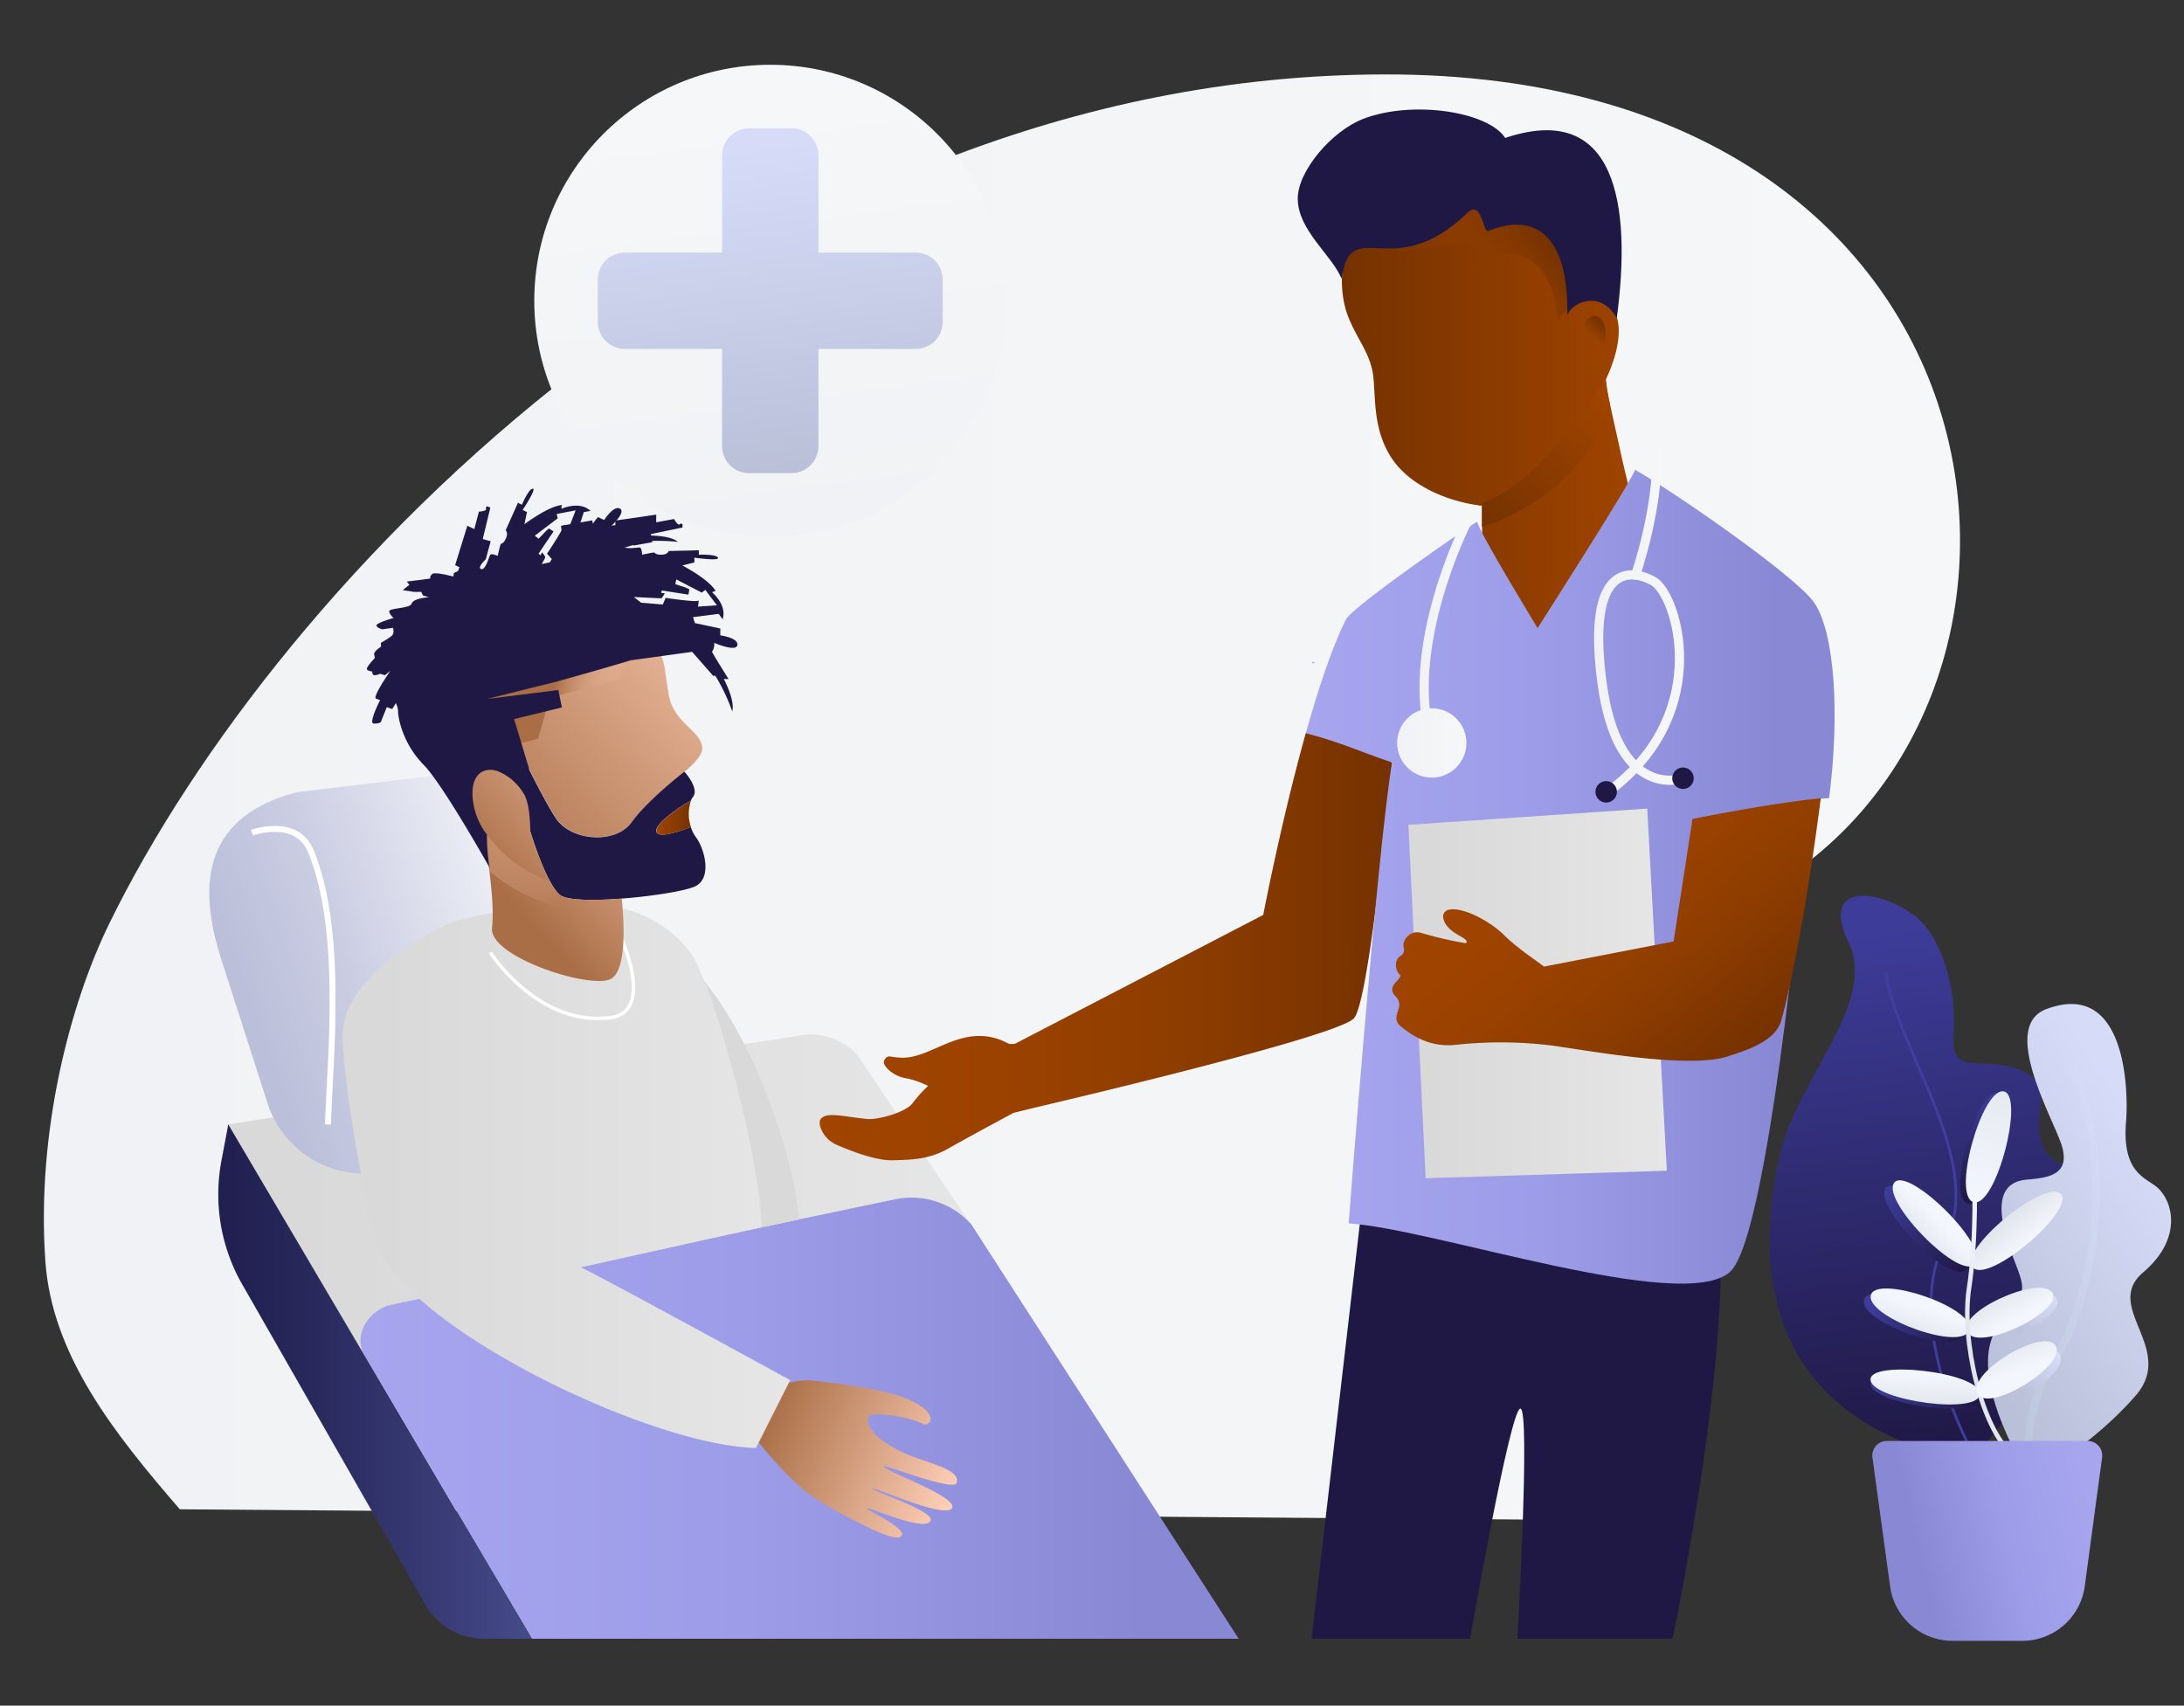 <svg xmlns="http://www.w3.org/2000/svg" xmlns:xlink="http://www.w3.org/1999/xlink" viewBox="0 0 736 574.85"><rect x="0" y="0" width="736" height="574.85" fill="#333333" stroke="none"/><defs><style>.cls-1{fill:url(#Безымянный_градиент_263);}.cls-2{fill:#1f1844;}.cls-3{fill:url(#Безымянный_градиент_9);}.cls-4{fill:url(#Безымянный_градиент_271);}.cls-10,.cls-23,.cls-25,.cls-35,.cls-47,.cls-48,.cls-49,.cls-5{fill:none;stroke-miterlimit:10;}.cls-10,.cls-5{stroke:#fff;}.cls-5{stroke-width:2px;}.cls-6{fill:url(#Безымянный_градиент_250);}.cls-7{fill:url(#Безымянный_градиент_14);}.cls-8{fill:url(#Безымянный_градиент_157);}.cls-9{fill:url(#Безымянный_градиент_9-2);}.cls-10{stroke-width:1.17px;}.cls-11{fill:url(#Безымянный_градиент_139);}.cls-12{fill:url(#Безымянный_градиент_263-2);}.cls-13{fill:url(#Безымянный_градиент_123);}.cls-14{fill:url(#Безымянный_градиент_122);}.cls-15{fill:url(#Безымянный_градиент_48);}.cls-16{fill:url(#Безымянный_градиент_123-2);}.cls-17{fill:url(#Безымянный_градиент_250-2);}.cls-18{fill:url(#Безымянный_градиент_13);}.cls-19{fill:url(#Безымянный_градиент_250-3);}.cls-20{fill:url(#Безымянный_градиент_9-3);}.cls-21{fill:url(#Безымянный_градиент_13-2);}.cls-22{fill:url(#Безымянный_градиент_5);}.cls-23{stroke-width:0.9px;stroke:url(#Безымянный_градиент_2);}.cls-24{fill:url(#Безымянный_градиент_17);}.cls-25{stroke-width:2.59px;stroke:url(#Безымянный_градиент_164);}.cls-26{fill:url(#Безымянный_градиент_5-2);}.cls-27{fill:url(#Безымянный_градиент_5-3);}.cls-28{fill:url(#Безымянный_градиент_5-4);}.cls-29{fill:url(#Безымянный_градиент_18);}.cls-30{fill:url(#Безымянный_градиент_33);}.cls-31{fill:url(#Безымянный_градиент_33-2);}.cls-32{fill:url(#Безымянный_градиент_33-3);}.cls-33{fill:url(#Безымянный_градиент_17-2);}.cls-34{fill:url(#Безымянный_градиент_33-4);}.cls-35{stroke-width:1.51px;stroke:url(#Безымянный_градиент_33-5);}.cls-36{fill:url(#Безымянный_градиент_33-6);}.cls-37{fill:url(#Безымянный_градиент_17-3);}.cls-38{fill:url(#Безымянный_градиент_33-7);}.cls-39{fill:url(#Безымянный_градиент_11);}.cls-40{fill:url(#Безымянный_градиент_144);}.cls-41{fill:url(#Безымянный_градиент_17-4);}.cls-42{fill:url(#Безымянный_градиент_157-2);}.cls-43{fill:url(#Безымянный_градиент_15);}.cls-44{fill:url(#Безымянный_градиент_123-3);}.cls-45{fill:url(#Безымянный_градиент_157-3);}.cls-46{fill:url(#Безымянный_градиент_15-2);}.cls-47,.cls-49{stroke-linecap:round;}.cls-47,.cls-48,.cls-49{stroke-width:3.1px;}.cls-47{stroke:url(#Безымянный_градиент_263-3);}.cls-48{stroke:url(#Безымянный_градиент_263-4);}.cls-49{stroke:url(#Безымянный_градиент_263-5);}.cls-50{fill:url(#Безымянный_градиент_263-6);}</style><linearGradient id="Безымянный_градиент_263" x1="14.78" y1="268.64" x2="660.52" y2="268.64" gradientUnits="userSpaceOnUse"><stop offset="0" stop-color="#f0f2f5"/><stop offset="0.99" stop-color="#f5f7f8"/></linearGradient><linearGradient id="Безымянный_градиент_9" x1="76.93" y1="403.52" x2="333.18" y2="403.52" gradientUnits="userSpaceOnUse"><stop offset="0.09" stop-color="#d9d9d9"/><stop offset="1" stop-color="#e6e6e6"/></linearGradient><linearGradient id="Безымянный_градиент_271" x1="86.36" y1="348.72" x2="202.64" y2="307.74" gradientUnits="userSpaceOnUse"><stop offset="0.01" stop-color="#bbbfd9"/><stop offset="0.29" stop-color="#cacde2"/><stop offset="0.84" stop-color="#f2f3f8"/><stop offset="1" stop-color="#fff"/></linearGradient><linearGradient id="Безымянный_градиент_250" x1="121.44" y1="477.96" x2="417.43" y2="477.96" gradientUnits="userSpaceOnUse"><stop offset="0" stop-color="#a7a5ee"/><stop offset="0.44" stop-color="#9d9ce8"/><stop offset="0.89" stop-color="#8988d5"/></linearGradient><linearGradient id="Безымянный_градиент_14" x1="212.9" y1="369.64" x2="244.62" y2="361.19" gradientUnits="userSpaceOnUse"><stop offset="0" stop-color="#9c9c9c"/><stop offset="0.58" stop-color="#c6c6c6"/><stop offset="0.91" stop-color="#d9d9d9"/></linearGradient><linearGradient id="Безымянный_градиент_157" x1="549.66" y1="429.36" x2="619.58" y2="429.36" gradientTransform="translate(-81.99 -132.64) rotate(22.79)" gradientUnits="userSpaceOnUse"><stop offset="0" stop-color="#a96e46"/><stop offset="1" stop-color="#ffd0b9"/></linearGradient><linearGradient id="Безымянный_градиент_9-2" x1="115.45" y1="396.46" x2="266.29" y2="396.46" xlink:href="#Безымянный_градиент_9"/><linearGradient id="Безымянный_градиент_139" x1="73.56" y1="465.62" x2="179.14" y2="465.62" gradientUnits="userSpaceOnUse"><stop offset="0" stop-color="#201f4f"/><stop offset="0.26" stop-color="#27275a"/><stop offset="0.72" stop-color="#393c76"/><stop offset="1" stop-color="#464b8b"/></linearGradient><linearGradient id="Безымянный_градиент_263-2" x1="269.84" y1="179.16" x2="250.33" y2="31.15" xlink:href="#Безымянный_градиент_263"/><linearGradient id="Безымянный_градиент_123" x1="452.1" y1="145.36" x2="550.87" y2="145.36" gradientUnits="userSpaceOnUse"><stop offset="0" stop-color="#753200"/><stop offset="1" stop-color="#a04400"/></linearGradient><linearGradient id="Безымянный_градиент_122" x1="339.39" y1="392.15" x2="381.43" y2="364.98" gradientTransform="translate(110.05 -260.69) rotate(-4.83)" gradientUnits="userSpaceOnUse"><stop offset="0" stop-color="#a04400" stop-opacity="0"/><stop offset="0.18" stop-color="#9a4100" stop-opacity="0.14"/><stop offset="0.52" stop-color="#8a3b00" stop-opacity="0.52"/><stop offset="0.9" stop-color="#753200"/></linearGradient><linearGradient id="Безымянный_градиент_48" x1="542.44" y1="136.22" x2="499.98" y2="177.89" gradientUnits="userSpaceOnUse"><stop offset="0" stop-color="#a04400"/><stop offset="1" stop-color="#753200"/></linearGradient><linearGradient id="Безымянный_градиент_123-2" x1="397.85" y1="404.85" x2="393.1" y2="409.51" gradientTransform="translate(110.05 -260.69) rotate(-4.83)" xlink:href="#Безымянный_градиент_123"/><linearGradient id="Безымянный_градиент_250-2" x1="442.16" y1="223.27" x2="443.1" y2="223.27" xlink:href="#Безымянный_градиент_250"/><linearGradient id="Безымянный_градиент_13" x1="276.21" y1="319.06" x2="469.13" y2="319.06" gradientUnits="userSpaceOnUse"><stop offset="0" stop-color="#a04400"/><stop offset="0.3" stop-color="#9c4200"/><stop offset="0.62" stop-color="#8e3d00"/><stop offset="0.95" stop-color="#793300"/><stop offset="1" stop-color="#753200"/></linearGradient><linearGradient id="Безымянный_градиент_250-3" x1="440.07" y1="295.49" x2="618.26" y2="295.49" xlink:href="#Безымянный_градиент_250"/><linearGradient id="Безымянный_градиент_9-3" x1="474.62" y1="334.81" x2="561.72" y2="334.81" xlink:href="#Безымянный_градиент_9"/><linearGradient id="Безымянный_градиент_13-2" x1="518.08" y1="278.4" x2="585.92" y2="358.36" xlink:href="#Безымянный_градиент_13"/><linearGradient id="Безымянный_градиент_5" x1="659.21" y1="491.08" x2="635.54" y2="311.47" gradientUnits="userSpaceOnUse"><stop offset="0" stop-color="#1f1844"/><stop offset="0.99" stop-color="#3d3c99"/></linearGradient><linearGradient id="Безымянный_градиент_2" x1="663.33" y1="485.72" x2="642.4" y2="326.93" gradientUnits="userSpaceOnUse"><stop offset="0" stop-color="#3f3d9e"/><stop offset="0.99" stop-color="#423e9f"/></linearGradient><linearGradient id="Безымянный_градиент_17" x1="379.42" y1="586.97" x2="467.49" y2="566.73" gradientTransform="translate(90.15 28.28) rotate(-20.88)" gradientUnits="userSpaceOnUse"><stop offset="0.01" stop-color="#bbc0d9"/><stop offset="1" stop-color="#d6dbf8"/></linearGradient><linearGradient id="Безымянный_градиент_164" x1="214.14" y1="616.48" x2="281.69" y2="628.85" gradientTransform="matrix(0.86, -0.52, 0.52, 0.86, 160.84, 37.52)" gradientUnits="userSpaceOnUse"><stop offset="0" stop-color="#bac6d8"/><stop offset="0.99" stop-color="#d6dbf8"/></linearGradient><linearGradient id="Безымянный_градиент_5-2" x1="662.85" y1="427.67" x2="635.78" y2="401.07" xlink:href="#Безымянный_градиент_5"/><linearGradient id="Безымянный_градиент_5-3" x1="661.99" y1="450.02" x2="630.49" y2="439.06" xlink:href="#Безымянный_градиент_5"/><linearGradient id="Безымянный_градиент_5-4" x1="667.22" y1="470.99" x2="630.19" y2="466.56" xlink:href="#Безымянный_градиент_5"/><linearGradient id="Безымянный_градиент_18" x1="672.59" y1="369.29" x2="663.94" y2="404.68" gradientUnits="userSpaceOnUse"><stop offset="0.01" stop-color="#3d3c99"/><stop offset="1" stop-color="#1f1844"/></linearGradient><linearGradient id="Безымянный_градиент_33" x1="-142.3" y1="708.43" x2="-130.87" y2="708.43" gradientTransform="translate(241.16 -179.94) rotate(-45.37)" gradientUnits="userSpaceOnUse"><stop offset="0" stop-color="#e0e4eb"/><stop offset="0.99" stop-color="#f3f6fd"/></linearGradient><linearGradient id="Безымянный_градиент_33-2" x1="-669.09" y1="669.91" x2="-657.54" y2="669.91" gradientTransform="translate(210.56 -390.27) rotate(-72.22)" xlink:href="#Безымянный_градиент_33"/><linearGradient id="Безымянный_градиент_33-3" x1="959.23" y1="-475.31" x2="970.68" y2="-475.31" gradientTransform="matrix(0.63, 0.78, -0.78, 0.63, -299.6, -38.26)" xlink:href="#Безымянный_градиент_33"/><linearGradient id="Безымянный_градиент_17-2" x1="678.88" y1="448.88" x2="690.81" y2="436.64" gradientTransform="matrix(1, 0, 0, 1, 0, 0)" xlink:href="#Безымянный_градиент_17"/><linearGradient id="Безымянный_градиент_33-4" x1="936.48" y1="-624.93" x2="948.2" y2="-624.93" gradientTransform="matrix(0.5, 0.87, -0.77, 0.45, -277.85, -97.86)" xlink:href="#Безымянный_градиент_33"/><linearGradient id="Безымянный_градиент_33-5" x1="469.59" y1="550.76" x2="486.44" y2="550.76" gradientTransform="translate(76.34 19.37) rotate(-13.38)" xlink:href="#Безымянный_градиент_33"/><linearGradient id="Безымянный_градиент_33-6" x1="-929.13" y1="502.42" x2="-917.15" y2="502.42" gradientTransform="matrix(0.04, -0.93, 1, 0.04, 180.82, -409.91)" xlink:href="#Безымянный_градиент_33"/><linearGradient id="Безымянный_градиент_17-3" x1="679.15" y1="468.1" x2="691.05" y2="454.89" gradientTransform="matrix(1, 0, 0, 1, 0, 0)" xlink:href="#Безымянный_градиент_17"/><linearGradient id="Безымянный_градиент_33-7" x1="927.8" y1="-824.2" x2="940.78" y2="-824.2" gradientTransform="matrix(0.35, 0.94, -0.74, 0.28, -258.33, -191.15)" xlink:href="#Безымянный_градиент_33"/><linearGradient id="Безымянный_градиент_11" x1="674.45" y1="368.78" x2="665.79" y2="404.17" gradientUnits="userSpaceOnUse"><stop offset="0" stop-color="#e6eaf1"/><stop offset="0.99" stop-color="#f3f6fd"/></linearGradient><linearGradient id="Безымянный_градиент_144" x1="639.06" y1="524.07" x2="705.01" y2="508.91" gradientUnits="userSpaceOnUse"><stop offset="0.11" stop-color="#8988d5"/><stop offset="0.56" stop-color="#9d9ce8"/><stop offset="1" stop-color="#a7a5ee"/></linearGradient><linearGradient id="Безымянный_градиент_17-4" x1="267.14" y1="158.7" x2="252.76" y2="49.61" gradientTransform="matrix(1, 0, 0, 1, 0, 0)" xlink:href="#Безымянный_градиент_17"/><linearGradient id="Безымянный_градиент_157-2" x1="-685.07" y1="288.02" x2="-790.12" y2="189.39" gradientTransform="matrix(-1, 0, 0, 1, -530.34, 0)" xlink:href="#Безымянный_градиент_157"/><linearGradient id="Безымянный_градиент_15" x1="-738.81" y1="238.02" x2="-716.67" y2="233.29" gradientTransform="matrix(-1, 0, 0, 1, -530.34, 0)" gradientUnits="userSpaceOnUse"><stop offset="0" stop-color="#ffd0b9" stop-opacity="0"/><stop offset="1" stop-color="#a96e46"/></linearGradient><linearGradient id="Безымянный_градиент_123-3" x1="-763.2" y1="275.58" x2="-751.53" y2="275.58" gradientTransform="matrix(-1, 0, 0, 1, -530.34, 0)" xlink:href="#Безымянный_градиент_123"/><linearGradient id="Безымянный_градиент_157-3" x1="-703.1" y1="304.54" x2="-762.07" y2="249.17" gradientTransform="matrix(-1, 0, 0, 1, -530.34, 0)" xlink:href="#Безымянный_градиент_157"/><linearGradient id="Безымянный_градиент_15-2" x1="-721.66" y1="298.71" x2="-658.38" y2="277.18" xlink:href="#Безымянный_градиент_15"/><linearGradient id="Безымянный_градиент_263-3" x1="549.64" y1="173.14" x2="559.81" y2="173.14" xlink:href="#Безымянный_градиент_263"/><linearGradient id="Безымянный_градиент_263-4" x1="589.79" y1="349.56" x2="623.98" y2="349.56" gradientTransform="translate(-26.61 -163.18) rotate(4.19)" xlink:href="#Безымянный_градиент_263"/><linearGradient id="Безымянный_градиент_263-5" x1="478.38" y1="213.35" x2="495.73" y2="213.35" xlink:href="#Безымянный_градиент_263"/><linearGradient id="Безымянный_градиент_263-6" x1="470.82" y1="250.39" x2="494.18" y2="250.39" xlink:href="#Безымянный_градиент_263"/></defs><title>01</title><g id="_01" data-name="01"><path class="cls-1" d="M589.12,303.36C707.65,242.73,686.39,24.62,466.46,25.08,255.73,25.52,93.53,195.31,36.84,311.23c-13.32,27.22-24.61,70.46-21.55,113.85C17.51,456.67,38.4,483,60.61,508.67l464.55,3.54c49.17-32.32,46-64.55,35.93-95.55-1.61-4.95-3.39-9.86-5.16-14.74-19.84.16-40.25-2.19-59.94.79,19.69-3,40.1-.63,59.94-.79C543.12,366.61,530.82,333.17,589.12,303.36Z"/><path class="cls-2" d="M496,402.72c26.76-4.06,54.84,1.75,81-2.31-2-30.61-7.91-49.05-7.91-49.05l-104.86,9.78L442,552.29h53.42s13.5-77.57,16.94-77.57-1,77.57-1,77.57h52.29S588,435.92,577,400.41C550.84,404.47,522.76,398.66,496,402.72Z"/><path class="cls-3" d="M76.93,378.95l46.85,79.46,209.39-36.69-44-65.85a21.16,21.16,0,0,0-20.71-6.69Z"/><path class="cls-4" d="M100.06,267c-32.41,8.45-33.21,32.3-25.47,56.39l15.54,48.35a34.28,34.28,0,0,0,39.55,23.08l108.18-22.3L176.45,257.74Z"/><path class="cls-5" d="M84.92,280.63s15-5.46,19.84,6.24c11,26.56,6.59,69.36,5.73,92.08"/><path class="cls-6" d="M327.29,412.59a27.08,27.08,0,0,0-25.68-8.39L132,439.71c-7.74,1.62-13.23,10.36-9.11,17.11l56.38,95.47H417.43Z"/><path class="cls-7" d="M234.49,327.33c-10.37-11.44-14.79-13.13-18.54-14.81l28,73.61L245.75,416l23.53-5C267.43,389.46,254,348.83,234.49,327.33Z"/><path class="cls-8" d="M272.82,465.18s-5.82,0-8.54,1.54L254.76,485s9,11.45,16.79,17.67c3.59,2.88,9.72,6.38,15.66,9.43,6.91,3.54,15.94,8,16.74,5.17.74-2.65-11.73-8.27-11.84-8.86-.2-1.08,20,8.37,21.52,4,1.16-3.21-19.71-9.87-19.49-10.66s25.26,10.67,26.75,6.3c1.33-3.88-23.71-12.66-23.07-13.89.33-.63,23.56,8.66,24.56,5.62,1.66-5-11.89-7-19.19-10.78s-11-7.34-10.67-11.18c.14-1.92,7.05-.86,7.05-.86s6.77.69,11.38,2.91a1.82,1.82,0,0,0,2.65-1.52c0-3.78-7.26-6.79-10.73-7.94-10-3.31-30.09-5.23-30.09-5.23"/><path class="cls-9" d="M197.18,305a42.4,42.4,0,0,1,27.59,8.15,37,37,0,0,1,8.35,8.6c7.23,10.52,23.19,68.28,23.54,91.86l-60.93,13.52c4.41,1.8,70.56,38,70.56,38L254.76,488c-36.37-.78-121.21-42.07-128.41-70.71-5.5-21.86-10.66-54.85-10.9-68.09-.33-17.91,24.17-32.22,33.37-36.82s30.07-6.41,30.07-6.41Z"/><path class="cls-10" d="M165.24,321s15.88,24.95,40.28,22c16.84-2,1.76-31.68,1.76-31.68"/><path class="cls-11" d="M76.93,378.95l-2.31,12.27a61.07,61.07,0,0,0,6.56,40.86l62.23,108.81a22.65,22.65,0,0,0,19.66,11.41h16.07Z"/><circle class="cls-12" cx="259.58" cy="101.36" r="79.53"/><path class="cls-13" d="M529.16,223.5c-14.2,3.55-29.7-27.14-29.7-27.14l0-4.75,0-14,0-7.27a7.12,7.12,0,0,1-1.51-.1c-.67-.08-1.53-.21-2.53-.4-6.92-1.33-20.81-5.63-27.33-16.86-6-10.38-4.22-21.65-5.65-28.24s-5.15-10.66-8-17.75c-3.67-9.1-2.56-21.77,1.46-25.59,18.05-17.34,58.56-14.2,58.56-14.2s14,2.77,14.9,30.32c1.1-1.16-.21,5,1.49,4.25,3.57-1.53,6.88-1.68,9.44-.47,5.62,2.61,7.7,11.57,1.13,26.07l-.24.51a60.6,60.6,0,0,0,1.25,7.62q.12.57.24,1.17v0c1,4.64,2.34,10.65,3.62,16.45,1.87,8.39,3.78,15.55,4.49,18.33C552.35,178.19,543.39,219.95,529.16,223.5Z"/><path class="cls-14" d="M529.25,97.48c-.95-27.56-14.9-30.32-14.9-30.32S473.84,64,455.79,81.35c-2.84,2.7-2.24,7.94-2,12.48,6.85-8.55,24.37-9.58,37.81-12.15,6.43-1.23,5.08,6.24,6.94,6.17,13.61-5.7,24.51-.63,26.41,19.94l5.64-6C529.14,102.07,530.32,96.35,529.25,97.48Z"/><path class="cls-2" d="M507.25,46.49c-5.72-8.86-31.19-12.83-47.82-6.44-10.65,4.09-22.11,17.61-22.09,26.88,0,10.69,11.62,19.14,14.76,27,3.27-22.23,17,2.31,42.45-22.21,4.71-4.55,5.09,6.24,6.93,6.17,15.36-6.43,27.28.83,26.69,28.61.34-3.57,10.66-9.86,16.68.7C550,68.63,544.47,34,507.25,46.49Z"/><path class="cls-15" d="M542.57,136.63s0,0,0,0c-7,21.54-24.51,34.92-43.17,40.92l0-7.27a7.12,7.12,0,0,1-1.51-.1c19.64-6.72,34.81-30.41,43.45-42.87-.07.17-.15.34-.23.51a60.6,60.6,0,0,0,1.25,7.62C542.4,135.84,542.48,136.23,542.57,136.63Z"/><path class="cls-16" d="M533.55,109.91s2.43-5.68,5.77-2.54.87,10.35.87,10.35Z"/><path class="cls-17" d="M442.24,223.46c1.23.11,1.1-.05-.06-.42C442.14,223.31,442.16,223.46,442.24,223.46Z"/><path class="cls-18" d="M440.07,247c-8.3,29.62-14.36,61.35-14.36,61.35l-83.59,43.39a5.91,5.91,0,0,1-2.22,0c-14.91-8-25.52,5.07-36,4.73-4.43-.14-4.59-1.18-5.83.72s3.26,5.58,6.92,6.13a30.53,30.53,0,0,1,7.79,2.66,43.2,43.2,0,0,0-5.29,5.87c-2.22,3-11.59,5.64-15.3,5.27-7.78-.78-12.81-2.3-15.23-.39-1,.79-.85,2.2-.32,3.6a10,10,0,0,0,5.43,5.55c4.57,2,13.37,5.41,18.94,5.16,4.43-.19,11.45.09,18.31-3.82s22.2-12.14,22.2-12.14l7.06-1.75h0s100.56-23.39,107.56-30c4.76-4.51,10.5-63.75,13-86.37C457.07,249.35,453.86,250.91,440.07,247Z"/><path class="cls-19" d="M611.3,203c-6.36-9.08-48.2-37.93-60.33-44.68,0,2.11-32.8,53.34-32.8,53.34S498,178.64,497.85,175.84c0-.48-42.07,28.5-44.28,32.93-4.74,9.52-9.4,23.64-13.5,38.28,13.79,3.87,16.55,5.67,29.06,9.92C464,287.43,454.5,412.31,454.5,412.31c28.73,1.83,112.42,30.61,128.5,16.36,14.11-12.51,26.6-159.25,26.6-159.25s5.47-.31,6.81-.44C620.07,240.21,618.26,213,611.3,203Z"/><polygon class="cls-20" points="555.12 272.52 474.62 277.98 480.45 397.09 561.72 394.56 555.12 272.52"/><path class="cls-21" d="M570.37,276,564,317.3l-43.71,8.47v0c-.19-.42-8.65-5.86-13.26-10.47-5.21-5.21-15-10.13-19.32-8.54a2.37,2.37,0,0,0-1.35,2.61c1.19,5.66,9.4,6.62,7.65,8.53A127.27,127.27,0,0,1,479,314.43c-3.8-1.17-6.76,2.55-5.9,5.13a2.28,2.28,0,0,1-1.07,2.56c-2.48,1.62-1.68,5.06-.4,6.24,1.61,1.49-5,3.72-1.33,7.44s-2.31,6.77,1.78,10.12,10.14,7.27,19.07,6.15a140.56,140.56,0,0,1,30.9.19c10.43,1.27,46.87,8.31,60.38,3.71,4.73-1.61,15.75-4.61,17.81-11.95,4.48-15.94,9.7-46.38,13.35-75C597.1,270.63,570.37,276,570.37,276Z"/><path class="cls-22" d="M664.8,491.66S691,462.52,688.21,451s13.47-25.44,13.79-42.18c.36-19-9.77-13.89-13.27-22-5.19-12,6.37-22.65-11.11-27.25-11.94-3.14-20.33,3-19.24-11.78s-4.25-33-13.82-39.68c-13.66-9.48-30.92-9.51-21.56,9.59,9.84,20.08-17.67,46.46-23.25,71.55C578.29,485.65,664.8,491.66,664.8,491.66Z"/><path class="cls-23" d="M635.58,327.83c3,24.71,34,64.19,19.94,90.58s7.24,67.23,7.24,67.23"/><path class="cls-24" d="M722.22,428.84c-13.75,11.68,11.3,25.67-2.55,41.56s-34.33,29.08-37.07,25c-.69-1-17.47-28.11-11.28-44.54a14.8,14.8,0,0,1,1.67-3.24c8.87-13,10.66-10.39,5.84-22.77-8.28-21.21-3.43-26.7,4.5-27.32s13.73-2.15,11.77-10.42-21.76-40.85-5.54-47c28.08-10.61,27.56,30.6,26.94,37.49-1.48,16.52,5.48,18.92,9.74,22C732.24,404,736,417.16,722.22,428.84Z"/><path class="cls-25" d="M691.15,527.12s-19.2-37.53,2.27-70.86c9.7-15.06,21.26-60,4.39-97.44"/><path class="cls-26" d="M635.32,400.66c4-6.73,32.49,21,27.5,27.11S631.54,407.07,635.32,400.66Z"/><path class="cls-27" d="M628.12,438.51c.57-7.84,35,3.43,33.24,11.17S627.57,446,628.12,438.51Z"/><path class="cls-28" d="M630.4,466.67c-1.51-7.19,36.45-3.05,36.78,4.35S631.84,473.52,630.4,466.67Z"/><path class="cls-29" d="M673.11,368.31c7.66.56-2.25,39.16-9.82,37.38S665.81,367.77,673.11,368.31Z"/><path class="cls-30" d="M638.19,398.83c4-6.73,32.49,21,27.5,27.11S634.41,405.24,638.19,398.83Z"/><path class="cls-31" d="M630.41,436.9c.57-7.84,35,3.43,33.24,11.17S629.87,444.37,630.41,436.9Z"/><path class="cls-32" d="M694.28,402.2c6.1,4.78-24,30.71-29.38,25S688.47,397.65,694.28,402.2Z"/><path class="cls-33" d="M679.76,449.92c.53-5.26,2-10.1,5-13.58,3.64-.72,6.69-.58,8,.92C695.64,440.49,687.92,446.42,679.76,449.92Z"/><path class="cls-34" d="M691.4,435.37c5.13,5.79-23.95,20.36-28.31,13.79S686.52,429.85,691.4,435.37Z"/><path class="cls-35" d="M665.34,396.58s.88,20.05-1.78,37.56,4,47.12,15,56.59"/><path class="cls-36" d="M630.4,465.3c-1.51-7.19,36.45-3.05,36.78,4.35S631.84,472.15,630.4,465.3Z"/><path class="cls-37" d="M681.14,471c-.06-.33-.12-.68-.19-1a94.47,94.47,0,0,1-1.35-11.06c0-.11,0-.23,0-.34,6.2-3.43,12.81-5.16,14.56-2.19C696.36,460.12,688.78,467,681.14,471Z"/><path class="cls-38" d="M692.76,453.54c3.93,6.66-23.26,23.26-26.42,16S689,447.2,692.76,453.54Z"/><path class="cls-39" d="M675,367.8c7.66.56-2.25,39.16-9.82,37.38S667.67,367.26,675,367.8Z"/><path class="cls-40" d="M681.54,553H658a21.24,21.24,0,0,1-21.05-18.4L631,491.2a4.91,4.91,0,0,1,4.86-5.56h67.68a4.91,4.91,0,0,1,4.86,5.56l-5.85,43.42A21.24,21.24,0,0,1,681.54,553Z"/><path class="cls-41" d="M308.57,85.12H275.82V52.37a9.13,9.13,0,0,0-9.13-9.13H252.48a9.13,9.13,0,0,0-9.13,9.13V85.12H210.59a9.13,9.13,0,0,0-9.13,9.13v14.21a9.13,9.13,0,0,0,9.13,9.13h32.75v32.75a9.13,9.13,0,0,0,9.13,9.13h14.21a9.13,9.13,0,0,0,9.13-9.13V117.6h32.75a9.13,9.13,0,0,0,9.13-9.13V94.26A9.13,9.13,0,0,0,308.57,85.12Z"/><path class="cls-42" d="M166.12,240.12c2.47,5.26,8.77,10.84,9,12.53h0c2.6,5.4,8.4,17.16,12.22,23,5.05,7.75,20.13,9,25.62,1.43s17.76-17.05,17.76-17.05,5.92-4.59,5.94-7.69c0-5.94-9.61-8.55-11.27-18-1.88-10.63-.75-10-4.09-16.59l-.05-.1c-1.22-2.37-6-2.47-12.26-1.3-1.63.3-3.37.69-5.17,1.16h0c-13.65,3.49-31.06,11-36.38,14.7C164.54,234.26,164.72,237.13,166.12,240.12Z"/><path class="cls-43" d="M159,236.57l9.13,15.8,13.21-3.44,3.93-13.8,28.49-7.43,8.42,1.13c.72-3.37,1.18-6.92-.9-11L209,216.39l-5.17,1.16h0l-32.94,7.37Z"/><path class="cls-2" d="M164.12,259.92c4.13,1,9.4,3.37,11.85,8.07a21.48,21.48,0,0,1,2.16,12.45c.36-.14.57-.25.57-.25s5.17,17.44,10,21.42c2.27,1.87,11.3,2,20.81,1.23,10.75-.81,22.13-2.7,25-4.24,5.49-2.91,2.91-12.59,0-16.47a11.58,11.58,0,0,1-1.71-3.38c-4.24,1.64-10.49,3.66-11.53,1.77-1.21-2.18,6.34-7.84,11.53-10.64a5.11,5.11,0,0,1,.74-1.3c2.26-2.91-2.91-8.51-2.91-8.51s-12.27,9.44-17.76,17.05-20.56,6.32-25.61-1.43c-3.82-5.86-9.62-17.62-12.22-23,0,.27.05.41.05.41S169.72,258.5,164.12,259.92Z"/><path class="cls-44" d="M221.33,280.52c1,1.89,7.3-.13,11.53-1.77a13.53,13.53,0,0,1,0-8.87C227.67,272.68,220.11,278.34,221.33,280.52Z"/><path class="cls-45" d="M160,277.11a9,9,0,0,0,3.06,3.63c.27,1.62.64,3.85,1,6.43l.76,5.55c.9,7.15,1.59,15.18,1,19.88-1.29,9.9,33.27,20.88,40,17.34,4.78-2.5,4.59-15.5,4.06-23-.12-1.73-.26-3.17-.36-4.1-9.51.74-18.54.64-20.81-1.23a16.45,16.45,0,0,1-3.39-4.64c-3.59-6.57-6.62-16.78-6.62-16.78s.09-8.36-1.94-12.26a19,19,0,0,0-11.62-9c-.19,0-2.38,0-2.59,0C156.74,260.06,155.13,267.28,160,277.11Z"/><path class="cls-2" d="M189.06,177.21l2.81,23.94,20.59,21.4,20.79-2.86,7.07,8.06h.74a62.5,62.5,0,0,1,5.7,12c1-3.84-2.85-10.91-2.85-10.91h1.61s-4.84-7.65-5.58-9.18a4.31,4.31,0,0,0,.74-3s7.44,3.22,7.81.74-5.75-3.27-5.75-3.27l0-2.31L234.17,210l-.62-2,8.64-1.12s.41.54,1.32,1.86c1.61-4.84-3.51-9.09-3.51-9.09a1.64,1.64,0,0,1,1.2-.41c-2.23-4-11.28-8.68-11.28-8.68l4.09-1v-1.61s8.56,1.24,7.94,0-6.45-1-6.45-1v-1.49l-10.17.25s-.25,1.24-2.48,1.24-2-.74-2.48-.74-4,.74-4,.74,0-2.44-.87-2.44-5.33.83-5.52-.66,3.66,0,3.66,0l6.2-1.12-.5-2.73L230,177.77v-1.05a.64.64,0,0,0-1,0c-.5.56-1.86-1.8-1.86-1.8l-6,1.12v-2.6l-13.76,2V177l-1.36.12-1.24-1-4.71,1.55-.5-2.29Zm24.54,24s8.74.43,9.18.43S224,199.9,224,199.9h-1.12L223,199,232,200.4l.31-1.8L231,198l-3.41-1.12.31-1.61,2.61,1.35,6,3.11,1.18-.93,3.91,5.21-6.39.43s.5-2.6,0-2-10.91-.93-10.91-.93l-.93,2.23-7.32-.62Z"/><path class="cls-2" d="M147.18,207.92,170,215.66l18.57-5.37,15.94-24.06,10.31-2.93.32-.67a62.5,62.5,0,0,1,13.31,0c-3-2.55-11.08-2.11-11.08-2.11l.69-1.46s-9,1.09-10.68,1.1a4.31,4.31,0,0,0-2.37-1.95s6.1-5.34,4-6.74-5.41,3.79-5.41,3.79l-2.11-1-5.35,6.93-2.1-.31,2.7-8.28s.66-.14,2.25-.4c-3.68-3.53-9.72-.73-9.72-.73a1.64,1.64,0,0,1,.14-1.26c-4.54.31-12.68,6.47-12.68,6.47l.86-4.12-1.46-.69s4.79-7.2,3.41-7.17-3.66,5.4-3.66,5.4l-1.34-.64-4.14,9.29s1,.76.06,2.77-1.52,1.47-1.74,1.92-1,3.9-1,3.9-2.2-1-2.58-.26-1.54,5.17-3,4.7,1.57-3.3,1.57-3.3l1.65-6.08-2.68-.72,2.56-10.59-1-.45a.64.64,0,0,0-.43.9c.29.69-2.42.91-2.42.91l-1.55,5.86-2.35-1.12-4.11,13.28,1.46.69-.47,1.29-1.43.69-.62,4.92-2.29-.54Zm32.21-11.87s4.14-7.71,4.33-8.1-1.06-1.81-1.06-1.81l-.48,1-.7-.54,5.06-7.48L185,178.08l-1,.88-2.47,2.6-1.32-1,2.34-1.78,5.39-4.09-.33-1.46L194,172l-2.35,6s-2.14-1.57-1.79-.85-5.52,9.46-5.52,9.46l1.62,1.8-3.7,6.34Z"/><path class="cls-2" d="M160.29,194.5l-5.56-2.14-1.24,2.14s-6.8-1.9-7.79-1.07S145,195,145,195l-7.91,1,.87,1.11s-2.47,1.85-2.1,1.85a31.06,31.06,0,0,1,3.34.49,19.76,19.76,0,0,0,2.72,0l.62,1.24,2,.62s-5.19.25-5.81,2.1-8.16,1.36-7.54,2.84a4.12,4.12,0,0,0,1.48,2s-6.06,1.73-5.81,2.6,2,1.24,2,1.24l3.58-.49a3.09,3.09,0,0,1-.12,2.35c-.62.87-4,2.72-4,2.72l.12,1.24s-2.6,1.61-2.35,2.72l.25,1.11s-2.84,3-2.72,3.71,1.85.87,1.85.87-.12,1.11.62,1.24a4.39,4.39,0,0,0,2-.49l1.61.51,1.85-1.5s-6.18,8.9-4.82,9.39l1.36.49s-4.08,7.91-2.1,7.91,2.35-.53,2.35-.53l2-5,1.85.62,2.47-4.08,7.35.25,5.26-10.63Z"/><path class="cls-2" d="M148.61,210.46c1-.51,0-3-1-4.56a7,7,0,0,1-1-1.84c.8,1,1.32,1.63,1.32,1.63s.29-3.63.46-7.1a11.28,11.28,0,0,0,1.79-.29c10.87-2.17,20.8-5.49,30.93-7.85a2.22,2.22,0,0,0,.78-.18,101.58,101.58,0,0,1,16.48-2.5c1.27,12.12,7.81,23.86,14.14,34.78-8.91,2.73-24.94,7.17-24.94,7.17l-23.41,5.84,24-3,1.19,5.87-16.1,3.92,5.08,16.86-7.09,2.54s-5.61-4.42-9.69-1S159,275,164.12,281.28a48.58,48.58,0,0,0,1,11.36s-15.91-28.35-22.37-34.9-8.54-14.75-8.61-18.16c0-2.18-2.66-6.26-4.94-9.58C136.19,224.08,141,216.39,148.61,210.46Z"/><path class="cls-46" d="M164.12,281.28l.69,11.44,0,.09.42,1.08c16.34,13.14,32.52,14.43,44.63,13.06-.12-1.73-.26-3.17-.36-4.1-9.51.74-18.54.64-20.81-1.23a16.45,16.45,0,0,1-3.39-4.64A44,44,0,0,1,164.12,281.28Z"/><path class="cls-47" d="M551.19,193.83s8-23.36,7-41.39"/><path class="cls-48" d="M567.2,262.31s-22,8.07-27.36-32.43,10.2-38.07,17.36-34c7.87,4.48,20,43.3-13.4,69.55"/><circle class="cls-2" cx="567.2" cy="262.31" r="3.62" transform="translate(264.11 808.8) rotate(-85.81)"/><circle class="cls-2" cx="541.32" cy="266.89" r="3.62" transform="translate(235.55 787.24) rotate(-85.81)"/><path class="cls-49" d="M494.18,176.3s-21.52,42.08-11.68,74.1"/><circle class="cls-50" cx="482.5" cy="250.39" r="11.68"/></g></svg>